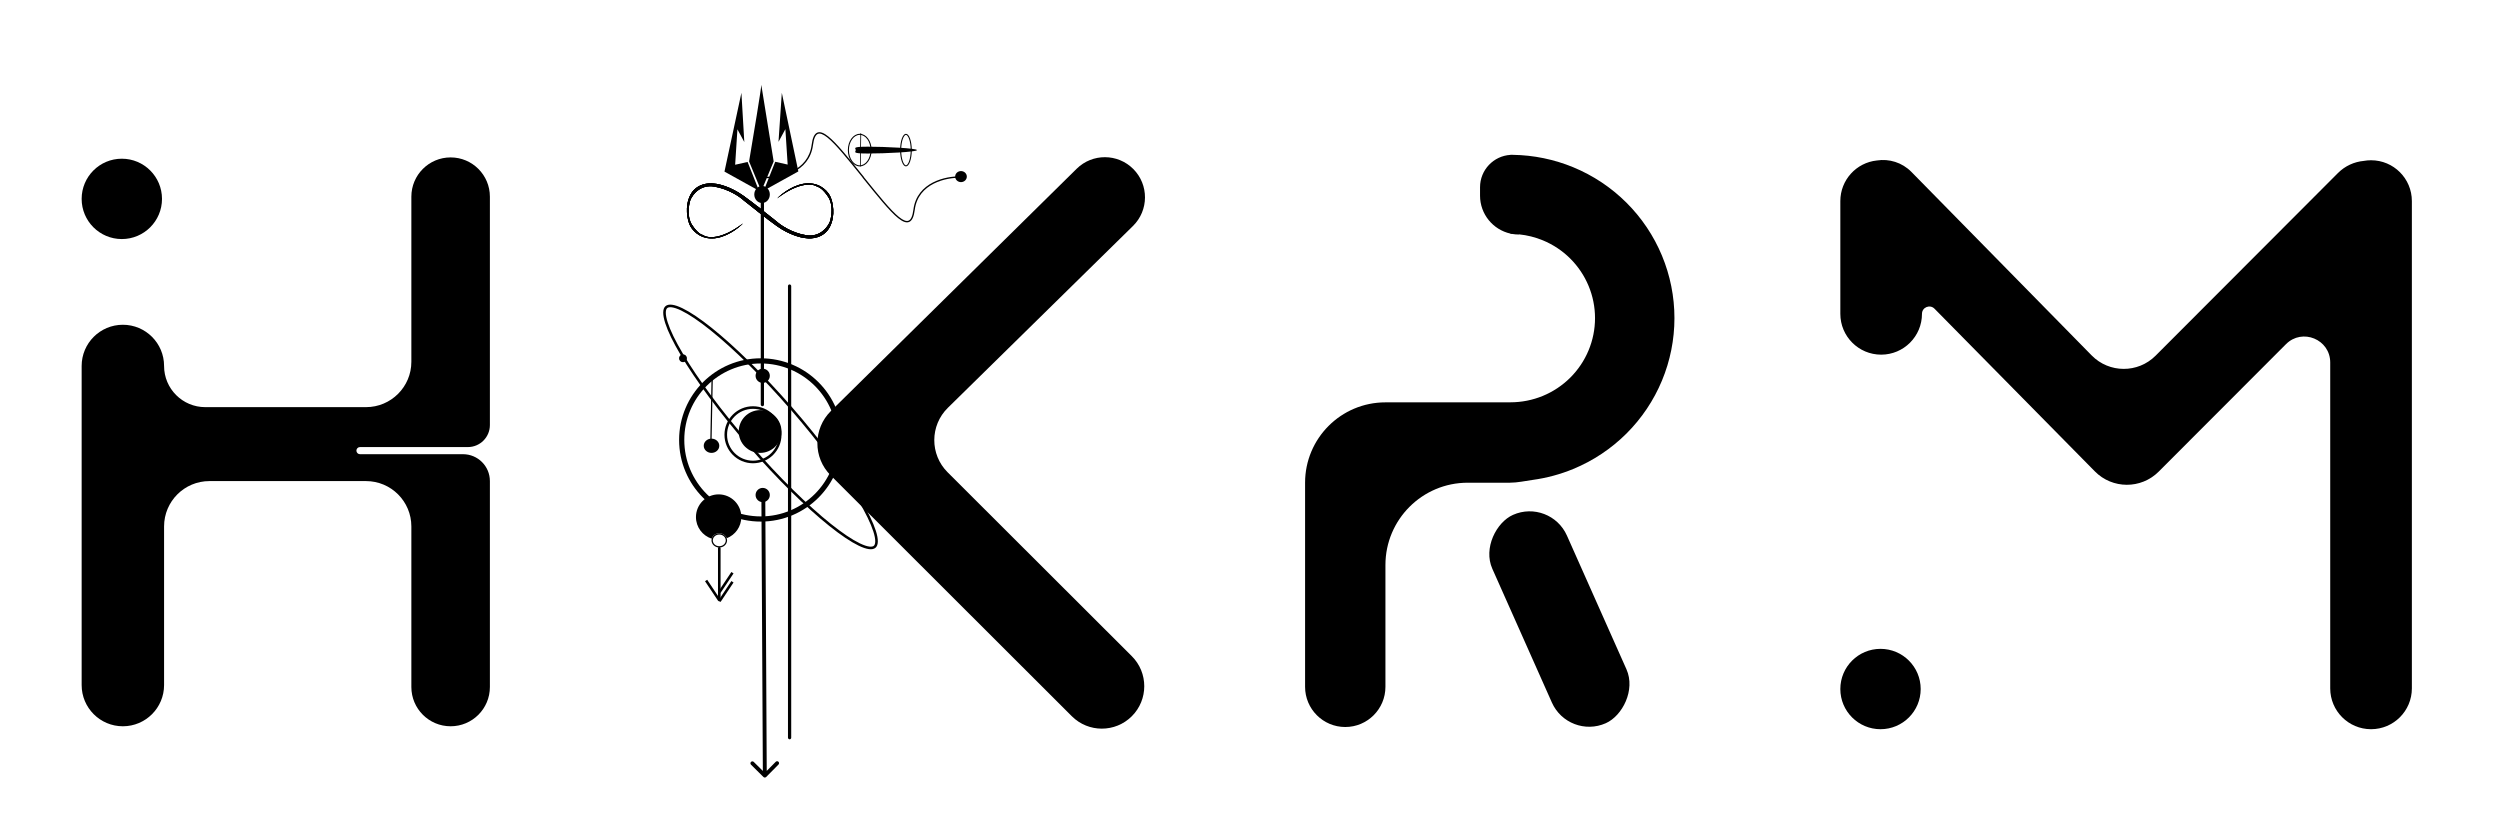 <svg width="1929" height="633" viewBox="0 0 1929 633" fill="none" xmlns="http://www.w3.org/2000/svg">
<path d="M317.404 279.149V151.756C317.404 135.023 330.969 121.458 347.702 121.458C364.435 121.458 378 135.023 378 151.756V231.192V286.059V327.958C378 337.347 370.389 344.958 361 344.958H277.75C276.231 344.958 275 346.189 275 347.708C275 349.227 276.231 350.458 277.75 350.458H357.252C368.711 350.458 378 359.747 378 371.206V450.659V530.095C378 546.828 364.435 560.393 347.702 560.393C330.969 560.393 317.404 546.828 317.404 530.095V406.206C317.404 386.876 301.734 371.206 282.404 371.206H161.601C142.271 371.206 126.601 386.876 126.601 406.206V528.593C126.601 546.156 112.363 560.393 94.8 560.393C77.238 560.393 63 546.156 63 528.593V282.386C63 264.823 77.247 250.586 94.81 250.586C112.362 250.586 126.601 264.815 126.601 282.367C126.601 299.92 140.83 314.149 158.383 314.149H282.404C301.734 314.149 317.404 298.479 317.404 279.149Z" fill="black"/>
<circle cx="94" cy="153.458" r="31" fill="black"/>
<path d="M830.76 130.204L641.122 317.139C627.28 330.785 627.207 353.095 640.961 366.83L827.029 552.648C839.82 565.422 860.542 565.415 873.325 552.633C886.121 539.837 886.113 519.087 873.306 506.302L731.168 364.399C717.394 350.648 717.485 328.3 731.37 314.661L874.207 174.356C886.487 162.294 886.575 142.532 874.403 130.361C862.369 118.327 842.88 118.257 830.76 130.204Z" fill="black"/>
<rect x="1196.22" y="384.458" width="175.981" height="63" rx="31.5" transform="rotate(66 1196.22 384.458)" fill="black"/>
<path fill-rule="evenodd" clip-rule="evenodd" d="M1213.91 361.867C1203.89 365.999 1193.41 368.822 1182.72 370.285C1176.83 371.091 1170.94 372.458 1165 372.458V372.458H1132.5C1097.43 372.458 1069 400.888 1069 435.958V529.958C1069 547.079 1055.12 560.958 1038 560.958C1020.88 560.958 1007 547.079 1007 529.958V372.458C1007 338.216 1034.76 310.458 1069 310.458H1074.5H1078.5H1085.5H1101.5H1118.5H1126H1131H1137H1148.75H1165C1165.16 310.458 1165.32 310.459 1165.48 310.461C1165.49 310.462 1165.5 310.452 1165.5 310.44V310.44C1165.5 310.428 1165.51 310.419 1165.52 310.419C1174.08 310.416 1182.55 308.736 1190.46 305.474C1198.37 302.209 1205.56 297.424 1211.62 291.392C1217.67 285.36 1222.48 278.199 1225.75 270.317C1229.03 262.436 1230.72 253.989 1230.72 245.458C1230.72 236.927 1229.03 228.48 1225.75 220.598C1222.48 212.717 1217.67 205.556 1211.62 199.524C1205.56 193.491 1198.37 188.706 1190.46 185.442C1184.58 183.015 1178.38 181.464 1172.07 180.828C1172.03 180.824 1172 180.854 1172 180.892V180.892C1172 180.929 1171.97 180.958 1171.93 180.958C1170.22 180.954 1168.54 180.806 1166.9 180.526C1166.84 180.515 1166.78 180.509 1166.71 180.508C1166.36 180.502 1166 180.498 1165.64 180.497C1165.56 180.497 1165.5 180.436 1165.5 180.361V180.361C1165.5 180.297 1165.46 180.242 1165.39 180.228C1152 177.218 1142 165.256 1142 150.958V144.458C1142 131.162 1152.38 120.29 1165.48 119.503C1165.49 119.503 1165.5 119.493 1165.5 119.481V119.481C1165.5 119.468 1165.51 119.458 1165.52 119.458C1165.86 119.458 1166.2 119.459 1166.54 119.462C1166.69 119.459 1166.84 119.458 1167 119.458C1167.13 119.458 1167.25 119.462 1167.37 119.472C1183.35 119.707 1199.14 122.955 1213.91 129.049C1229.26 135.381 1243.2 144.662 1254.95 156.362C1266.7 168.062 1276.01 181.953 1282.37 197.24C1288.73 212.527 1292 228.911 1292 245.458C1292 262.004 1288.73 278.389 1282.37 293.676C1276.01 308.963 1266.7 322.853 1254.95 334.553C1243.2 346.253 1229.26 355.535 1213.91 361.867Z" fill="black"/>
<circle cx="1451" cy="531.653" r="31" fill="black"/>
<path fill-rule="evenodd" clip-rule="evenodd" d="M1483 242.153C1483 237.108 1489.12 234.6 1492.66 238.193L1616.4 363.725C1629.93 377.448 1652.05 377.52 1665.66 363.885L1763.85 265.568C1776.44 252.956 1798 261.876 1798 279.701V531.153C1798 548.549 1812.1 562.653 1829.5 562.653C1846.9 562.653 1861 548.549 1861 531.153V155.153C1861 137.756 1846.9 123.653 1829.5 123.653C1827.58 123.653 1825.71 123.824 1823.89 124.151C1816.6 124.829 1809.51 127.958 1803.93 133.539L1663.25 274.453C1649.62 288.109 1627.47 288.019 1613.94 274.253L1474.85 132.646C1467.63 125.303 1457.64 122.357 1448.2 123.823C1432.36 125.47 1420 138.868 1420 155.153V242.153C1420 259.549 1434.1 273.653 1451.5 273.653C1468.9 273.653 1483 259.549 1483 242.153V242.153Z" fill="black"/>
<path d="M577.992 124.564C581.163 105.822 587.488 67.761 587.418 65.458L596.961 124.564L587.418 147.458L577.992 124.564Z" fill="black"/>
<path d="M585.645 147.182L576.842 124.956L567.24 127.119L569.001 99.785L574.306 109.587L572.076 71.624L559 132.411L585.645 147.182Z" fill="black"/>
<path d="M589.355 147.044L598.158 124.818L607.76 126.981L605.999 99.647L600.694 109.449L603.252 71.624L616 132.273L589.355 147.044Z" fill="black"/>
<path fill-rule="evenodd" clip-rule="evenodd" d="M627.33 111.846C627.658 109.256 628.15 107.297 628.787 105.893C629.424 104.489 630.182 103.688 631.019 103.324C631.851 102.961 632.865 102.984 634.114 103.451C635.368 103.919 636.81 104.817 638.444 106.126C641.71 108.743 645.635 112.915 650.213 118.255C654.388 123.125 659.086 128.943 664.3 135.401L664.3 135.401L664.305 135.406C664.713 135.912 665.124 136.422 665.539 136.935L665.473 136.988C665.98 137.615 666.482 138.237 666.98 138.853L666.98 138.854C672.191 145.307 676.9 151.138 681.086 156.021C685.667 161.366 689.648 165.604 692.998 168.289C694.673 169.631 696.217 170.607 697.623 171.132C699.034 171.659 700.353 171.748 701.524 171.238C702.69 170.729 703.604 169.672 704.304 168.128C705.004 166.585 705.514 164.508 705.849 161.867C707.146 151.622 713.244 145.385 720.386 141.732C727.548 138.069 735.736 137.022 741.08 137.187L741.113 136.114C735.635 135.945 727.258 137.012 719.897 140.776C712.518 144.551 706.136 151.055 704.784 161.732C704.456 164.321 703.964 166.28 703.326 167.685C702.69 169.089 701.931 169.889 701.095 170.254C700.263 170.617 699.248 170.593 697.999 170.127C696.745 169.659 695.303 168.761 693.67 167.452C690.403 164.834 686.478 160.663 681.901 155.323C677.726 150.452 673.028 144.634 667.813 138.177L667.813 138.176L667.809 138.171C667.4 137.665 666.989 137.156 666.574 136.643L666.64 136.59C666.133 135.962 665.631 135.34 665.134 134.724L665.133 134.724C659.922 128.27 655.214 122.439 651.028 117.556C646.446 112.212 642.466 107.973 639.115 105.288C637.44 103.946 635.896 102.97 634.49 102.445C633.079 101.918 631.76 101.829 630.59 102.34C629.423 102.848 628.51 103.906 627.809 105.449C627.11 106.992 626.599 109.07 626.265 111.711C624.967 121.956 618.87 128.192 611.727 131.845C604.565 135.509 596.377 136.555 591.033 136.39L591 137.463C596.479 137.632 604.856 136.566 612.216 132.801C619.596 129.027 625.977 122.522 627.33 111.846Z" fill="black"/>
<path d="M672.14 115.819C672.14 119.213 671.136 122.269 669.532 124.466C667.928 126.664 665.747 127.98 663.377 127.98C661.007 127.98 658.825 126.664 657.222 124.466C655.618 122.269 654.614 119.213 654.614 115.819C654.614 112.426 655.618 109.37 657.222 107.172C658.825 104.975 661.007 103.659 663.377 103.659C665.747 103.659 667.928 104.975 669.532 107.172C671.136 109.37 672.14 112.426 672.14 115.819Z" stroke="black" stroke-width="0.819"/>
<path d="M703.119 115.819C703.119 119.256 702.62 122.35 701.825 124.57C701.428 125.682 700.963 126.552 700.468 127.137C699.972 127.724 699.484 127.98 699.03 127.98C698.576 127.98 698.088 127.724 697.591 127.137C697.096 126.552 696.632 125.682 696.234 124.57C695.44 122.35 694.94 119.256 694.94 115.819C694.94 112.383 695.44 109.289 696.234 107.069C696.632 105.957 697.096 105.087 697.591 104.502C698.088 103.915 698.576 103.659 699.03 103.659C699.484 103.659 699.972 103.915 700.468 104.502C700.963 105.087 701.428 105.957 701.825 107.069C702.62 109.289 703.119 112.383 703.119 115.819Z" stroke="black" stroke-width="0.819"/>
<path d="M707.528 115.819C707.528 117.278 682.624 118.46 669.724 118.46C656.824 118.46 660.294 117.278 660.294 115.819C660.294 114.361 656.824 113.179 669.724 113.179C682.624 113.179 707.528 114.361 707.528 115.819Z" fill="black"/>
<line y1="-0.304" x2="25.565" y2="-0.304" transform="matrix(-0.013 1 -1 -0.005 663.869 102.827)" stroke="black" stroke-width="0.607"/>
<ellipse cx="741.5" cy="136.263" rx="4.5" ry="4.263" fill="black"/>
<rect x="608" y="219.458" width="2.5" height="351" rx="1.25" fill="black"/>
<rect x="587" y="154.458" width="2.5" height="159" rx="1.25" fill="black"/>
<rect x="554" y="422" width="2" height="42" rx="1" fill="black"/>
<circle cx="587" cy="339.458" r="61" stroke="black" stroke-width="4"/>
<path d="M589.072 599.521C589.661 600.104 590.611 600.099 591.193 599.51L600.689 589.914C601.271 589.325 601.266 588.375 600.677 587.792C600.088 587.21 599.139 587.215 598.556 587.803L590.116 596.334L581.586 587.893C580.997 587.311 580.047 587.316 579.464 587.904C578.882 588.493 578.887 589.443 579.476 590.026L589.072 599.521ZM587.5 385.466L588.627 598.463L591.627 598.447L590.5 385.45L587.5 385.466Z" fill="black"/>
<circle cx="586.5" cy="332.958" r="16.5" fill="black"/>
<circle cx="588.5" cy="289.958" r="5.5" fill="black"/>
<circle cx="588.5" cy="381.958" r="5.5" fill="black"/>
<circle cx="527" cy="276.458" r="2.5" fill="black" stroke="black"/>
<path d="M674.904 421.878C674.034 422.634 672.659 422.984 670.619 422.722C668.585 422.46 666.037 421.605 663.017 420.152C656.985 417.25 649.291 412.069 640.447 404.99C622.771 390.842 600.658 369.238 578.311 343.531C555.964 317.824 537.648 292.919 526.098 273.446C520.318 263.703 516.259 255.363 514.224 248.986C513.205 245.793 512.713 243.15 512.737 241.099C512.762 239.043 513.299 237.731 514.17 236.974C515.04 236.217 516.415 235.868 518.455 236.13C520.489 236.391 523.037 237.246 526.057 238.699C532.089 241.602 539.783 246.782 548.627 253.862C566.303 268.01 588.416 289.613 610.763 315.32C633.11 341.028 651.426 365.933 662.976 385.405C668.756 395.149 672.815 403.489 674.85 409.866C675.869 413.058 676.361 415.701 676.336 417.752C676.312 419.808 675.775 421.121 674.904 421.878Z" stroke="black" stroke-width="2"/>
<circle cx="581" cy="335.458" r="21" stroke="black" stroke-width="2"/>
<ellipse cx="549" cy="343.958" rx="6" ry="5.5" fill="black"/>
<path fill-rule="evenodd" clip-rule="evenodd" d="M560.728 415.317C567.318 412.807 572 406.429 572 398.958C572 389.293 564.165 381.458 554.5 381.458C544.835 381.458 537 389.293 537 398.958C537 406.766 542.114 413.38 549.175 415.633C549.822 413.235 552.185 411.458 555 411.458C557.69 411.458 559.967 413.081 560.728 415.317Z" fill="black"/>
<path d="M560.5 416.958C560.5 419.679 558.079 421.958 555 421.958C551.921 421.958 549.5 419.679 549.5 416.958C549.5 414.236 551.921 411.958 555 411.958C558.079 411.958 560.5 414.236 560.5 416.958Z" stroke="black"/>
<line x1="548.5" y1="343.448" x2="549.5" y2="292.448" stroke="black"/>
<line x1="555.168" y1="456.903" x2="565.168" y2="441.903" stroke="black" stroke-width="2"/>
<line x1="555.168" y1="463.903" x2="565.168" y2="448.903" stroke="black" stroke-width="2"/>
<line y1="-1" x2="18.028" y2="-1" transform="matrix(-0.555 -0.832 -0.832 0.555 554 463.458)" stroke="black" stroke-width="2"/>
<path d="M549.449 183.978C559.721 183.859 569.63 176.197 573.3 172.381C556.22 185.405 545.538 183.755 542.333 181.302C541.162 181.206 537.841 179.497 533.917 173.422C529.993 167.348 531.417 158.304 532.619 154.541C534.254 150.254 540.255 142.142 551.18 143.985C562.106 145.829 570.768 151.79 573.733 154.541L588.976 166.583V163.164C587.999 162.098 583.581 158.198 573.733 151.121C563.885 144.045 554.595 141.879 551.18 141.681C546.869 140.938 537.12 141.666 532.619 150.527C528.118 159.388 530.423 169.482 532.138 173.422C533.629 176.99 539.178 184.097 549.449 183.978Z" fill="black"/>
<path d="M549.449 183.978C559.721 183.859 569.63 176.197 573.3 172.381C556.22 185.405 545.538 183.755 542.333 181.302C541.162 181.206 537.841 179.497 533.917 173.422C529.993 167.348 531.417 158.304 532.619 154.541C534.254 150.254 540.255 142.142 551.18 143.985C562.106 145.829 570.768 151.79 573.733 154.541L588.976 166.583V163.164C587.999 162.098 583.581 158.198 573.733 151.121C563.885 144.045 554.595 141.879 551.18 141.681C546.869 140.938 537.12 141.666 532.619 150.527C528.118 159.388 530.423 169.482 532.138 173.422C533.629 176.99 539.178 184.097 549.449 183.978Z" fill="black"/>
<path d="M549.449 183.978C559.721 183.859 569.63 176.197 573.3 172.381C556.22 185.405 545.538 183.755 542.333 181.302C541.162 181.206 537.841 179.497 533.917 173.422C529.993 167.348 531.417 158.304 532.619 154.541C534.254 150.254 540.255 142.142 551.18 143.985C562.106 145.829 570.768 151.79 573.733 154.541L588.976 166.583V163.164C587.999 162.098 583.581 158.198 573.733 151.121C563.885 144.045 554.595 141.879 551.18 141.681C546.869 140.938 537.12 141.666 532.619 150.527C528.118 159.388 530.423 169.482 532.138 173.422C533.629 176.99 539.178 184.097 549.449 183.978Z" fill="black"/>
<path d="M549.449 183.978C559.721 183.859 569.63 176.197 573.3 172.381C556.22 185.405 545.538 183.755 542.333 181.302C541.162 181.206 537.841 179.497 533.917 173.422C529.993 167.348 531.417 158.304 532.619 154.541C534.254 150.254 540.255 142.142 551.18 143.985C562.106 145.829 570.768 151.79 573.733 154.541L588.976 166.583V163.164C587.999 162.098 583.581 158.198 573.733 151.121C563.885 144.045 554.595 141.879 551.18 141.681C546.869 140.938 537.12 141.666 532.619 150.527C528.118 159.388 530.423 169.482 532.138 173.422C533.629 176.99 539.178 184.097 549.449 183.978Z" fill="black"/>
<path d="M623.551 141.459C613.279 141.578 603.37 149.24 599.7 153.056C616.78 140.032 627.462 141.682 630.667 144.135C631.838 144.231 635.159 145.94 639.083 152.015C643.007 158.089 641.583 167.133 640.381 170.896C638.746 175.183 632.745 183.295 621.82 181.452C610.894 179.608 602.232 173.646 599.267 170.896L584.024 158.854V162.273C585.001 163.339 589.419 167.239 599.267 174.315C609.115 181.392 618.405 183.558 621.82 183.756C626.131 184.499 635.88 183.771 640.381 174.91C644.882 166.049 642.577 155.955 640.862 152.015C639.371 148.447 633.822 141.34 623.551 141.459Z" fill="black"/>
<path d="M623.551 141.459C613.279 141.578 603.37 149.24 599.7 153.056C616.78 140.032 627.462 141.682 630.667 144.135C631.838 144.231 635.159 145.94 639.083 152.015C643.007 158.089 641.583 167.133 640.381 170.896C638.746 175.183 632.745 183.295 621.82 181.452C610.894 179.608 602.232 173.646 599.267 170.896L584.024 158.854V162.273C585.001 163.339 589.419 167.239 599.267 174.315C609.115 181.392 618.405 183.558 621.82 183.756C626.131 184.499 635.88 183.771 640.381 174.91C644.882 166.049 642.577 155.955 640.862 152.015C639.371 148.447 633.822 141.34 623.551 141.459Z" fill="black"/>
<path d="M623.551 141.459C613.279 141.578 603.37 149.24 599.7 153.056C616.78 140.032 627.462 141.682 630.667 144.135C631.838 144.231 635.159 145.94 639.083 152.015C643.007 158.089 641.583 167.133 640.381 170.896C638.746 175.183 632.745 183.295 621.82 181.452C610.894 179.608 602.232 173.646 599.267 170.896L584.024 158.854V162.273C585.001 163.339 589.419 167.239 599.267 174.315C609.115 181.392 618.405 183.558 621.82 183.756C626.131 184.499 635.88 183.771 640.381 174.91C644.882 166.049 642.577 155.955 640.862 152.015C639.371 148.447 633.822 141.34 623.551 141.459Z" fill="black"/>
<path d="M623.551 141.459C613.279 141.578 603.37 149.24 599.7 153.056C616.78 140.032 627.462 141.682 630.667 144.135C631.838 144.231 635.159 145.94 639.083 152.015C643.007 158.089 641.583 167.133 640.381 170.896C638.746 175.183 632.745 183.295 621.82 181.452C610.894 179.608 602.232 173.646 599.267 170.896L584.024 158.854V162.273C585.001 163.339 589.419 167.239 599.267 174.315C609.115 181.392 618.405 183.558 621.82 183.756C626.131 184.499 635.88 183.771 640.381 174.91C644.882 166.049 642.577 155.955 640.862 152.015C639.371 148.447 633.822 141.34 623.551 141.459Z" fill="black"/>
<ellipse cx="588" cy="150.058" rx="6" ry="6.6" fill="black"/>
</svg>
